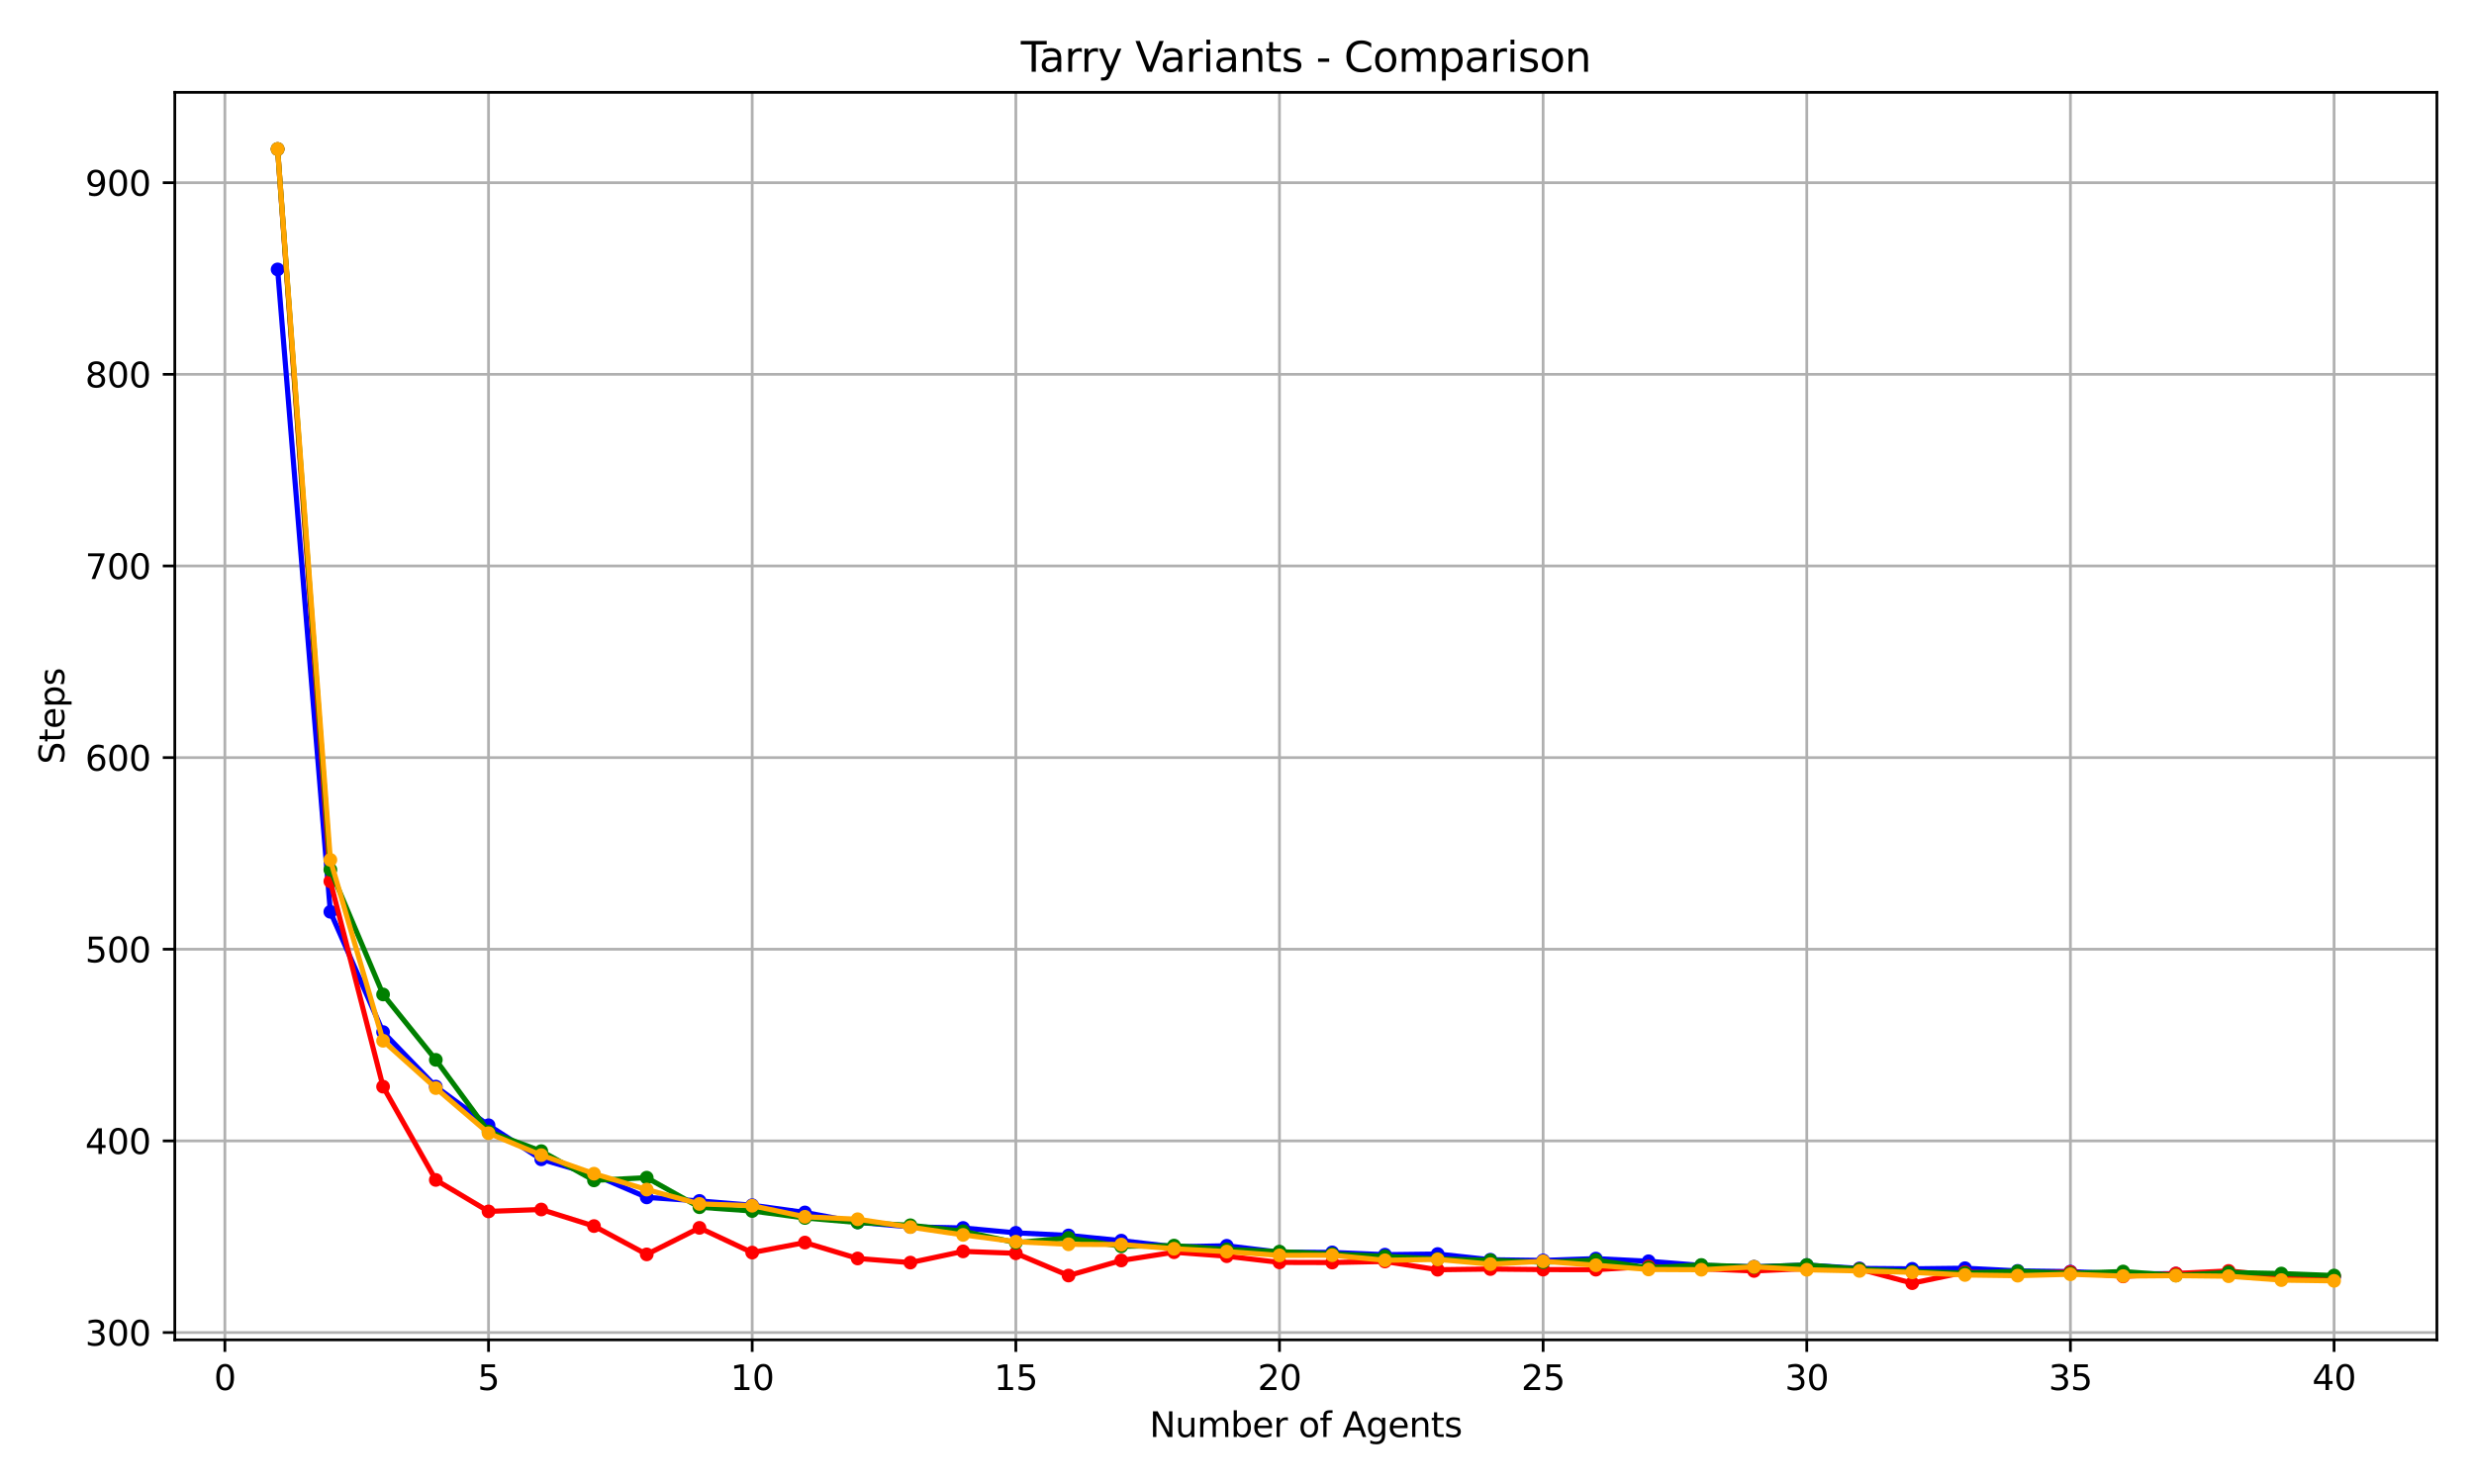 <?xml version="1.0" encoding="utf-8" standalone="no"?>
<!DOCTYPE svg PUBLIC "-//W3C//DTD SVG 1.1//EN"
  "http://www.w3.org/Graphics/SVG/1.1/DTD/svg11.dtd">
<svg xmlns:xlink="http://www.w3.org/1999/xlink" width="720pt" height="432pt" viewBox="0 0 720 432" xmlns="http://www.w3.org/2000/svg" version="1.1">
 <defs>
  <style type="text/css">*{stroke-linejoin: round; stroke-linecap: butt}</style>
 </defs>
 <g id="figure_1">
  <g id="patch_1">
   <path d="M 0 432 
L 720 432 
L 720 0 
L 0 0 
z
" style="fill: #ffffff"/>
  </g>
  <g id="axes_1">
   <g id="patch_2">
    <path d="M 50.87 390.04 
L 709.2 390.04 
L 709.2 26.88 
L 50.87 26.88 
z
" style="fill: #ffffff"/>
   </g>
   <g id="matplotlib.axis_1">
    <g id="xtick_1">
     <g id="line2d_1">
      <path d="M 65.448 390.04 
L 65.448 26.88 
" clip-path="url(#pc6f6f77778)" style="fill: none; stroke: #b0b0b0; stroke-width: 0.8; stroke-linecap: square"/>
     </g>
     <g id="line2d_2">
      <defs>
       <path id="m7c2a7a26b0" d="M 0 0 
L 0 3.5 
" style="stroke: #000000; stroke-width: 0.8"/>
      </defs>
      <g>
       <use xlink:href="#m7c2a7a26b0" x="65.448" y="390.04" style="stroke: #000000; stroke-width: 0.8"/>
      </g>
     </g>
     <g id="text_1">
      <!-- 0 -->
      <g transform="translate(62.267 404.638) scale(0.1 -0.1)">
       <defs>
        <path id="DejaVuSans-30" d="M 2034 4250 
Q 1547 4250 1301 3770 
Q 1056 3291 1056 2328 
Q 1056 1369 1301 889 
Q 1547 409 2034 409 
Q 2525 409 2770 889 
Q 3016 1369 3016 2328 
Q 3016 3291 2770 3770 
Q 2525 4250 2034 4250 
z
M 2034 4750 
Q 2819 4750 3233 4129 
Q 3647 3509 3647 2328 
Q 3647 1150 3233 529 
Q 2819 -91 2034 -91 
Q 1250 -91 836 529 
Q 422 1150 422 2328 
Q 422 3509 836 4129 
Q 1250 4750 2034 4750 
z
" transform="scale(0.016)"/>
       </defs>
       <use xlink:href="#DejaVuSans-30"/>
      </g>
     </g>
    </g>
    <g id="xtick_2">
     <g id="line2d_3">
      <path d="M 142.177 390.04 
L 142.177 26.88 
" clip-path="url(#pc6f6f77778)" style="fill: none; stroke: #b0b0b0; stroke-width: 0.8; stroke-linecap: square"/>
     </g>
     <g id="line2d_4">
      <g>
       <use xlink:href="#m7c2a7a26b0" x="142.177" y="390.04" style="stroke: #000000; stroke-width: 0.8"/>
      </g>
     </g>
     <g id="text_2">
      <!-- 5 -->
      <g transform="translate(138.996 404.638) scale(0.1 -0.1)">
       <defs>
        <path id="DejaVuSans-35" d="M 691 4666 
L 3169 4666 
L 3169 4134 
L 1269 4134 
L 1269 2991 
Q 1406 3038 1543 3061 
Q 1681 3084 1819 3084 
Q 2600 3084 3056 2656 
Q 3513 2228 3513 1497 
Q 3513 744 3044 326 
Q 2575 -91 1722 -91 
Q 1428 -91 1123 -41 
Q 819 9 494 109 
L 494 744 
Q 775 591 1075 516 
Q 1375 441 1709 441 
Q 2250 441 2565 725 
Q 2881 1009 2881 1497 
Q 2881 1984 2565 2268 
Q 2250 2553 1709 2553 
Q 1456 2553 1204 2497 
Q 953 2441 691 2322 
L 691 4666 
z
" transform="scale(0.016)"/>
       </defs>
       <use xlink:href="#DejaVuSans-35"/>
      </g>
     </g>
    </g>
    <g id="xtick_3">
     <g id="line2d_5">
      <path d="M 218.905 390.04 
L 218.905 26.88 
" clip-path="url(#pc6f6f77778)" style="fill: none; stroke: #b0b0b0; stroke-width: 0.8; stroke-linecap: square"/>
     </g>
     <g id="line2d_6">
      <g>
       <use xlink:href="#m7c2a7a26b0" x="218.905" y="390.04" style="stroke: #000000; stroke-width: 0.8"/>
      </g>
     </g>
     <g id="text_3">
      <!-- 10 -->
      <g transform="translate(212.543 404.638) scale(0.1 -0.1)">
       <defs>
        <path id="DejaVuSans-31" d="M 794 531 
L 1825 531 
L 1825 4091 
L 703 3866 
L 703 4441 
L 1819 4666 
L 2450 4666 
L 2450 531 
L 3481 531 
L 3481 0 
L 794 0 
L 794 531 
z
" transform="scale(0.016)"/>
       </defs>
       <use xlink:href="#DejaVuSans-31"/>
       <use xlink:href="#DejaVuSans-30" x="63.623"/>
      </g>
     </g>
    </g>
    <g id="xtick_4">
     <g id="line2d_7">
      <path d="M 295.634 390.04 
L 295.634 26.88 
" clip-path="url(#pc6f6f77778)" style="fill: none; stroke: #b0b0b0; stroke-width: 0.8; stroke-linecap: square"/>
     </g>
     <g id="line2d_8">
      <g>
       <use xlink:href="#m7c2a7a26b0" x="295.634" y="390.04" style="stroke: #000000; stroke-width: 0.8"/>
      </g>
     </g>
     <g id="text_4">
      <!-- 15 -->
      <g transform="translate(289.271 404.638) scale(0.1 -0.1)">
       <use xlink:href="#DejaVuSans-31"/>
       <use xlink:href="#DejaVuSans-35" x="63.623"/>
      </g>
     </g>
    </g>
    <g id="xtick_5">
     <g id="line2d_9">
      <path d="M 372.362 390.04 
L 372.362 26.88 
" clip-path="url(#pc6f6f77778)" style="fill: none; stroke: #b0b0b0; stroke-width: 0.8; stroke-linecap: square"/>
     </g>
     <g id="line2d_10">
      <g>
       <use xlink:href="#m7c2a7a26b0" x="372.362" y="390.04" style="stroke: #000000; stroke-width: 0.8"/>
      </g>
     </g>
     <g id="text_5">
      <!-- 20 -->
      <g transform="translate(366 404.638) scale(0.1 -0.1)">
       <defs>
        <path id="DejaVuSans-32" d="M 1228 531 
L 3431 531 
L 3431 0 
L 469 0 
L 469 531 
Q 828 903 1448 1529 
Q 2069 2156 2228 2338 
Q 2531 2678 2651 2914 
Q 2772 3150 2772 3378 
Q 2772 3750 2511 3984 
Q 2250 4219 1831 4219 
Q 1534 4219 1204 4116 
Q 875 4013 500 3803 
L 500 4441 
Q 881 4594 1212 4672 
Q 1544 4750 1819 4750 
Q 2544 4750 2975 4387 
Q 3406 4025 3406 3419 
Q 3406 3131 3298 2873 
Q 3191 2616 2906 2266 
Q 2828 2175 2409 1742 
Q 1991 1309 1228 531 
z
" transform="scale(0.016)"/>
       </defs>
       <use xlink:href="#DejaVuSans-32"/>
       <use xlink:href="#DejaVuSans-30" x="63.623"/>
      </g>
     </g>
    </g>
    <g id="xtick_6">
     <g id="line2d_11">
      <path d="M 449.091 390.04 
L 449.091 26.88 
" clip-path="url(#pc6f6f77778)" style="fill: none; stroke: #b0b0b0; stroke-width: 0.8; stroke-linecap: square"/>
     </g>
     <g id="line2d_12">
      <g>
       <use xlink:href="#m7c2a7a26b0" x="449.091" y="390.04" style="stroke: #000000; stroke-width: 0.8"/>
      </g>
     </g>
     <g id="text_6">
      <!-- 25 -->
      <g transform="translate(442.728 404.638) scale(0.1 -0.1)">
       <use xlink:href="#DejaVuSans-32"/>
       <use xlink:href="#DejaVuSans-35" x="63.623"/>
      </g>
     </g>
    </g>
    <g id="xtick_7">
     <g id="line2d_13">
      <path d="M 525.819 390.04 
L 525.819 26.88 
" clip-path="url(#pc6f6f77778)" style="fill: none; stroke: #b0b0b0; stroke-width: 0.8; stroke-linecap: square"/>
     </g>
     <g id="line2d_14">
      <g>
       <use xlink:href="#m7c2a7a26b0" x="525.819" y="390.04" style="stroke: #000000; stroke-width: 0.8"/>
      </g>
     </g>
     <g id="text_7">
      <!-- 30 -->
      <g transform="translate(519.457 404.638) scale(0.1 -0.1)">
       <defs>
        <path id="DejaVuSans-33" d="M 2597 2516 
Q 3050 2419 3304 2112 
Q 3559 1806 3559 1356 
Q 3559 666 3084 287 
Q 2609 -91 1734 -91 
Q 1441 -91 1130 -33 
Q 819 25 488 141 
L 488 750 
Q 750 597 1062 519 
Q 1375 441 1716 441 
Q 2309 441 2620 675 
Q 2931 909 2931 1356 
Q 2931 1769 2642 2001 
Q 2353 2234 1838 2234 
L 1294 2234 
L 1294 2753 
L 1863 2753 
Q 2328 2753 2575 2939 
Q 2822 3125 2822 3475 
Q 2822 3834 2567 4026 
Q 2313 4219 1838 4219 
Q 1578 4219 1281 4162 
Q 984 4106 628 3988 
L 628 4550 
Q 988 4650 1302 4700 
Q 1616 4750 1894 4750 
Q 2613 4750 3031 4423 
Q 3450 4097 3450 3541 
Q 3450 3153 3228 2886 
Q 3006 2619 2597 2516 
z
" transform="scale(0.016)"/>
       </defs>
       <use xlink:href="#DejaVuSans-33"/>
       <use xlink:href="#DejaVuSans-30" x="63.623"/>
      </g>
     </g>
    </g>
    <g id="xtick_8">
     <g id="line2d_15">
      <path d="M 602.547 390.04 
L 602.547 26.88 
" clip-path="url(#pc6f6f77778)" style="fill: none; stroke: #b0b0b0; stroke-width: 0.8; stroke-linecap: square"/>
     </g>
     <g id="line2d_16">
      <g>
       <use xlink:href="#m7c2a7a26b0" x="602.547" y="390.04" style="stroke: #000000; stroke-width: 0.8"/>
      </g>
     </g>
     <g id="text_8">
      <!-- 35 -->
      <g transform="translate(596.185 404.638) scale(0.1 -0.1)">
       <use xlink:href="#DejaVuSans-33"/>
       <use xlink:href="#DejaVuSans-35" x="63.623"/>
      </g>
     </g>
    </g>
    <g id="xtick_9">
     <g id="line2d_17">
      <path d="M 679.276 390.04 
L 679.276 26.88 
" clip-path="url(#pc6f6f77778)" style="fill: none; stroke: #b0b0b0; stroke-width: 0.8; stroke-linecap: square"/>
     </g>
     <g id="line2d_18">
      <g>
       <use xlink:href="#m7c2a7a26b0" x="679.276" y="390.04" style="stroke: #000000; stroke-width: 0.8"/>
      </g>
     </g>
     <g id="text_9">
      <!-- 40 -->
      <g transform="translate(672.913 404.638) scale(0.1 -0.1)">
       <defs>
        <path id="DejaVuSans-34" d="M 2419 4116 
L 825 1625 
L 2419 1625 
L 2419 4116 
z
M 2253 4666 
L 3047 4666 
L 3047 1625 
L 3713 1625 
L 3713 1100 
L 3047 1100 
L 3047 0 
L 2419 0 
L 2419 1100 
L 313 1100 
L 313 1709 
L 2253 4666 
z
" transform="scale(0.016)"/>
       </defs>
       <use xlink:href="#DejaVuSans-34"/>
       <use xlink:href="#DejaVuSans-30" x="63.623"/>
      </g>
     </g>
    </g>
    <g id="text_10">
     <!-- Number of Agents -->
     <g transform="translate(334.547 418.317) scale(0.1 -0.1)">
      <defs>
       <path id="DejaVuSans-4e" d="M 628 4666 
L 1478 4666 
L 3547 763 
L 3547 4666 
L 4159 4666 
L 4159 0 
L 3309 0 
L 1241 3903 
L 1241 0 
L 628 0 
L 628 4666 
z
" transform="scale(0.016)"/>
       <path id="DejaVuSans-75" d="M 544 1381 
L 544 3500 
L 1119 3500 
L 1119 1403 
Q 1119 906 1312 657 
Q 1506 409 1894 409 
Q 2359 409 2629 706 
Q 2900 1003 2900 1516 
L 2900 3500 
L 3475 3500 
L 3475 0 
L 2900 0 
L 2900 538 
Q 2691 219 2414 64 
Q 2138 -91 1772 -91 
Q 1169 -91 856 284 
Q 544 659 544 1381 
z
M 1991 3584 
L 1991 3584 
z
" transform="scale(0.016)"/>
       <path id="DejaVuSans-6d" d="M 3328 2828 
Q 3544 3216 3844 3400 
Q 4144 3584 4550 3584 
Q 5097 3584 5394 3201 
Q 5691 2819 5691 2113 
L 5691 0 
L 5113 0 
L 5113 2094 
Q 5113 2597 4934 2840 
Q 4756 3084 4391 3084 
Q 3944 3084 3684 2787 
Q 3425 2491 3425 1978 
L 3425 0 
L 2847 0 
L 2847 2094 
Q 2847 2600 2669 2842 
Q 2491 3084 2119 3084 
Q 1678 3084 1418 2786 
Q 1159 2488 1159 1978 
L 1159 0 
L 581 0 
L 581 3500 
L 1159 3500 
L 1159 2956 
Q 1356 3278 1631 3431 
Q 1906 3584 2284 3584 
Q 2666 3584 2933 3390 
Q 3200 3197 3328 2828 
z
" transform="scale(0.016)"/>
       <path id="DejaVuSans-62" d="M 3116 1747 
Q 3116 2381 2855 2742 
Q 2594 3103 2138 3103 
Q 1681 3103 1420 2742 
Q 1159 2381 1159 1747 
Q 1159 1113 1420 752 
Q 1681 391 2138 391 
Q 2594 391 2855 752 
Q 3116 1113 3116 1747 
z
M 1159 2969 
Q 1341 3281 1617 3432 
Q 1894 3584 2278 3584 
Q 2916 3584 3314 3078 
Q 3713 2572 3713 1747 
Q 3713 922 3314 415 
Q 2916 -91 2278 -91 
Q 1894 -91 1617 61 
Q 1341 213 1159 525 
L 1159 0 
L 581 0 
L 581 4863 
L 1159 4863 
L 1159 2969 
z
" transform="scale(0.016)"/>
       <path id="DejaVuSans-65" d="M 3597 1894 
L 3597 1613 
L 953 1613 
Q 991 1019 1311 708 
Q 1631 397 2203 397 
Q 2534 397 2845 478 
Q 3156 559 3463 722 
L 3463 178 
Q 3153 47 2828 -22 
Q 2503 -91 2169 -91 
Q 1331 -91 842 396 
Q 353 884 353 1716 
Q 353 2575 817 3079 
Q 1281 3584 2069 3584 
Q 2775 3584 3186 3129 
Q 3597 2675 3597 1894 
z
M 3022 2063 
Q 3016 2534 2758 2815 
Q 2500 3097 2075 3097 
Q 1594 3097 1305 2825 
Q 1016 2553 972 2059 
L 3022 2063 
z
" transform="scale(0.016)"/>
       <path id="DejaVuSans-72" d="M 2631 2963 
Q 2534 3019 2420 3045 
Q 2306 3072 2169 3072 
Q 1681 3072 1420 2755 
Q 1159 2438 1159 1844 
L 1159 0 
L 581 0 
L 581 3500 
L 1159 3500 
L 1159 2956 
Q 1341 3275 1631 3429 
Q 1922 3584 2338 3584 
Q 2397 3584 2469 3576 
Q 2541 3569 2628 3553 
L 2631 2963 
z
" transform="scale(0.016)"/>
       <path id="DejaVuSans-20" transform="scale(0.016)"/>
       <path id="DejaVuSans-6f" d="M 1959 3097 
Q 1497 3097 1228 2736 
Q 959 2375 959 1747 
Q 959 1119 1226 758 
Q 1494 397 1959 397 
Q 2419 397 2687 759 
Q 2956 1122 2956 1747 
Q 2956 2369 2687 2733 
Q 2419 3097 1959 3097 
z
M 1959 3584 
Q 2709 3584 3137 3096 
Q 3566 2609 3566 1747 
Q 3566 888 3137 398 
Q 2709 -91 1959 -91 
Q 1206 -91 779 398 
Q 353 888 353 1747 
Q 353 2609 779 3096 
Q 1206 3584 1959 3584 
z
" transform="scale(0.016)"/>
       <path id="DejaVuSans-66" d="M 2375 4863 
L 2375 4384 
L 1825 4384 
Q 1516 4384 1395 4259 
Q 1275 4134 1275 3809 
L 1275 3500 
L 2222 3500 
L 2222 3053 
L 1275 3053 
L 1275 0 
L 697 0 
L 697 3053 
L 147 3053 
L 147 3500 
L 697 3500 
L 697 3744 
Q 697 4328 969 4595 
Q 1241 4863 1831 4863 
L 2375 4863 
z
" transform="scale(0.016)"/>
       <path id="DejaVuSans-41" d="M 2188 4044 
L 1331 1722 
L 3047 1722 
L 2188 4044 
z
M 1831 4666 
L 2547 4666 
L 4325 0 
L 3669 0 
L 3244 1197 
L 1141 1197 
L 716 0 
L 50 0 
L 1831 4666 
z
" transform="scale(0.016)"/>
       <path id="DejaVuSans-67" d="M 2906 1791 
Q 2906 2416 2648 2759 
Q 2391 3103 1925 3103 
Q 1463 3103 1205 2759 
Q 947 2416 947 1791 
Q 947 1169 1205 825 
Q 1463 481 1925 481 
Q 2391 481 2648 825 
Q 2906 1169 2906 1791 
z
M 3481 434 
Q 3481 -459 3084 -895 
Q 2688 -1331 1869 -1331 
Q 1566 -1331 1297 -1286 
Q 1028 -1241 775 -1147 
L 775 -588 
Q 1028 -725 1275 -790 
Q 1522 -856 1778 -856 
Q 2344 -856 2625 -561 
Q 2906 -266 2906 331 
L 2906 616 
Q 2728 306 2450 153 
Q 2172 0 1784 0 
Q 1141 0 747 490 
Q 353 981 353 1791 
Q 353 2603 747 3093 
Q 1141 3584 1784 3584 
Q 2172 3584 2450 3431 
Q 2728 3278 2906 2969 
L 2906 3500 
L 3481 3500 
L 3481 434 
z
" transform="scale(0.016)"/>
       <path id="DejaVuSans-6e" d="M 3513 2113 
L 3513 0 
L 2938 0 
L 2938 2094 
Q 2938 2591 2744 2837 
Q 2550 3084 2163 3084 
Q 1697 3084 1428 2787 
Q 1159 2491 1159 1978 
L 1159 0 
L 581 0 
L 581 3500 
L 1159 3500 
L 1159 2956 
Q 1366 3272 1645 3428 
Q 1925 3584 2291 3584 
Q 2894 3584 3203 3211 
Q 3513 2838 3513 2113 
z
" transform="scale(0.016)"/>
       <path id="DejaVuSans-74" d="M 1172 4494 
L 1172 3500 
L 2356 3500 
L 2356 3053 
L 1172 3053 
L 1172 1153 
Q 1172 725 1289 603 
Q 1406 481 1766 481 
L 2356 481 
L 2356 0 
L 1766 0 
Q 1100 0 847 248 
Q 594 497 594 1153 
L 594 3053 
L 172 3053 
L 172 3500 
L 594 3500 
L 594 4494 
L 1172 4494 
z
" transform="scale(0.016)"/>
       <path id="DejaVuSans-73" d="M 2834 3397 
L 2834 2853 
Q 2591 2978 2328 3040 
Q 2066 3103 1784 3103 
Q 1356 3103 1142 2972 
Q 928 2841 928 2578 
Q 928 2378 1081 2264 
Q 1234 2150 1697 2047 
L 1894 2003 
Q 2506 1872 2764 1633 
Q 3022 1394 3022 966 
Q 3022 478 2636 193 
Q 2250 -91 1575 -91 
Q 1294 -91 989 -36 
Q 684 19 347 128 
L 347 722 
Q 666 556 975 473 
Q 1284 391 1588 391 
Q 1994 391 2212 530 
Q 2431 669 2431 922 
Q 2431 1156 2273 1281 
Q 2116 1406 1581 1522 
L 1381 1569 
Q 847 1681 609 1914 
Q 372 2147 372 2553 
Q 372 3047 722 3315 
Q 1072 3584 1716 3584 
Q 2034 3584 2315 3537 
Q 2597 3491 2834 3397 
z
" transform="scale(0.016)"/>
      </defs>
      <use xlink:href="#DejaVuSans-4e"/>
      <use xlink:href="#DejaVuSans-75" x="74.805"/>
      <use xlink:href="#DejaVuSans-6d" x="138.184"/>
      <use xlink:href="#DejaVuSans-62" x="235.596"/>
      <use xlink:href="#DejaVuSans-65" x="299.072"/>
      <use xlink:href="#DejaVuSans-72" x="360.596"/>
      <use xlink:href="#DejaVuSans-20" x="401.709"/>
      <use xlink:href="#DejaVuSans-6f" x="433.496"/>
      <use xlink:href="#DejaVuSans-66" x="494.678"/>
      <use xlink:href="#DejaVuSans-20" x="529.883"/>
      <use xlink:href="#DejaVuSans-41" x="561.67"/>
      <use xlink:href="#DejaVuSans-67" x="630.078"/>
      <use xlink:href="#DejaVuSans-65" x="693.555"/>
      <use xlink:href="#DejaVuSans-6e" x="755.078"/>
      <use xlink:href="#DejaVuSans-74" x="818.457"/>
      <use xlink:href="#DejaVuSans-73" x="857.666"/>
     </g>
    </g>
   </g>
   <g id="matplotlib.axis_2">
    <g id="ytick_1">
     <g id="line2d_19">
      <path d="M 50.87 387.906 
L 709.2 387.906 
" clip-path="url(#pc6f6f77778)" style="fill: none; stroke: #b0b0b0; stroke-width: 0.8; stroke-linecap: square"/>
     </g>
     <g id="line2d_20">
      <defs>
       <path id="m16dd1e11a8" d="M 0 0 
L -3.5 0 
" style="stroke: #000000; stroke-width: 0.8"/>
      </defs>
      <g>
       <use xlink:href="#m16dd1e11a8" x="50.87" y="387.906" style="stroke: #000000; stroke-width: 0.8"/>
      </g>
     </g>
     <g id="text_11">
      <!-- 300 -->
      <g transform="translate(24.782 391.705) scale(0.1 -0.1)">
       <use xlink:href="#DejaVuSans-33"/>
       <use xlink:href="#DejaVuSans-30" x="63.623"/>
       <use xlink:href="#DejaVuSans-30" x="127.246"/>
      </g>
     </g>
    </g>
    <g id="ytick_2">
     <g id="line2d_21">
      <path d="M 50.87 332.118 
L 709.2 332.118 
" clip-path="url(#pc6f6f77778)" style="fill: none; stroke: #b0b0b0; stroke-width: 0.8; stroke-linecap: square"/>
     </g>
     <g id="line2d_22">
      <g>
       <use xlink:href="#m16dd1e11a8" x="50.87" y="332.118" style="stroke: #000000; stroke-width: 0.8"/>
      </g>
     </g>
     <g id="text_12">
      <!-- 400 -->
      <g transform="translate(24.782 335.917) scale(0.1 -0.1)">
       <use xlink:href="#DejaVuSans-34"/>
       <use xlink:href="#DejaVuSans-30" x="63.623"/>
       <use xlink:href="#DejaVuSans-30" x="127.246"/>
      </g>
     </g>
    </g>
    <g id="ytick_3">
     <g id="line2d_23">
      <path d="M 50.87 276.33 
L 709.2 276.33 
" clip-path="url(#pc6f6f77778)" style="fill: none; stroke: #b0b0b0; stroke-width: 0.8; stroke-linecap: square"/>
     </g>
     <g id="line2d_24">
      <g>
       <use xlink:href="#m16dd1e11a8" x="50.87" y="276.33" style="stroke: #000000; stroke-width: 0.8"/>
      </g>
     </g>
     <g id="text_13">
      <!-- 500 -->
      <g transform="translate(24.782 280.13) scale(0.1 -0.1)">
       <use xlink:href="#DejaVuSans-35"/>
       <use xlink:href="#DejaVuSans-30" x="63.623"/>
       <use xlink:href="#DejaVuSans-30" x="127.246"/>
      </g>
     </g>
    </g>
    <g id="ytick_4">
     <g id="line2d_25">
      <path d="M 50.87 220.543 
L 709.2 220.543 
" clip-path="url(#pc6f6f77778)" style="fill: none; stroke: #b0b0b0; stroke-width: 0.8; stroke-linecap: square"/>
     </g>
     <g id="line2d_26">
      <g>
       <use xlink:href="#m16dd1e11a8" x="50.87" y="220.543" style="stroke: #000000; stroke-width: 0.8"/>
      </g>
     </g>
     <g id="text_14">
      <!-- 600 -->
      <g transform="translate(24.782 224.342) scale(0.1 -0.1)">
       <defs>
        <path id="DejaVuSans-36" d="M 2113 2584 
Q 1688 2584 1439 2293 
Q 1191 2003 1191 1497 
Q 1191 994 1439 701 
Q 1688 409 2113 409 
Q 2538 409 2786 701 
Q 3034 994 3034 1497 
Q 3034 2003 2786 2293 
Q 2538 2584 2113 2584 
z
M 3366 4563 
L 3366 3988 
Q 3128 4100 2886 4159 
Q 2644 4219 2406 4219 
Q 1781 4219 1451 3797 
Q 1122 3375 1075 2522 
Q 1259 2794 1537 2939 
Q 1816 3084 2150 3084 
Q 2853 3084 3261 2657 
Q 3669 2231 3669 1497 
Q 3669 778 3244 343 
Q 2819 -91 2113 -91 
Q 1303 -91 875 529 
Q 447 1150 447 2328 
Q 447 3434 972 4092 
Q 1497 4750 2381 4750 
Q 2619 4750 2861 4703 
Q 3103 4656 3366 4563 
z
" transform="scale(0.016)"/>
       </defs>
       <use xlink:href="#DejaVuSans-36"/>
       <use xlink:href="#DejaVuSans-30" x="63.623"/>
       <use xlink:href="#DejaVuSans-30" x="127.246"/>
      </g>
     </g>
    </g>
    <g id="ytick_5">
     <g id="line2d_27">
      <path d="M 50.87 164.755 
L 709.2 164.755 
" clip-path="url(#pc6f6f77778)" style="fill: none; stroke: #b0b0b0; stroke-width: 0.8; stroke-linecap: square"/>
     </g>
     <g id="line2d_28">
      <g>
       <use xlink:href="#m16dd1e11a8" x="50.87" y="164.755" style="stroke: #000000; stroke-width: 0.8"/>
      </g>
     </g>
     <g id="text_15">
      <!-- 700 -->
      <g transform="translate(24.782 168.554) scale(0.1 -0.1)">
       <defs>
        <path id="DejaVuSans-37" d="M 525 4666 
L 3525 4666 
L 3525 4397 
L 1831 0 
L 1172 0 
L 2766 4134 
L 525 4134 
L 525 4666 
z
" transform="scale(0.016)"/>
       </defs>
       <use xlink:href="#DejaVuSans-37"/>
       <use xlink:href="#DejaVuSans-30" x="63.623"/>
       <use xlink:href="#DejaVuSans-30" x="127.246"/>
      </g>
     </g>
    </g>
    <g id="ytick_6">
     <g id="line2d_29">
      <path d="M 50.87 108.967 
L 709.2 108.967 
" clip-path="url(#pc6f6f77778)" style="fill: none; stroke: #b0b0b0; stroke-width: 0.8; stroke-linecap: square"/>
     </g>
     <g id="line2d_30">
      <g>
       <use xlink:href="#m16dd1e11a8" x="50.87" y="108.967" style="stroke: #000000; stroke-width: 0.8"/>
      </g>
     </g>
     <g id="text_16">
      <!-- 800 -->
      <g transform="translate(24.782 112.766) scale(0.1 -0.1)">
       <defs>
        <path id="DejaVuSans-38" d="M 2034 2216 
Q 1584 2216 1326 1975 
Q 1069 1734 1069 1313 
Q 1069 891 1326 650 
Q 1584 409 2034 409 
Q 2484 409 2743 651 
Q 3003 894 3003 1313 
Q 3003 1734 2745 1975 
Q 2488 2216 2034 2216 
z
M 1403 2484 
Q 997 2584 770 2862 
Q 544 3141 544 3541 
Q 544 4100 942 4425 
Q 1341 4750 2034 4750 
Q 2731 4750 3128 4425 
Q 3525 4100 3525 3541 
Q 3525 3141 3298 2862 
Q 3072 2584 2669 2484 
Q 3125 2378 3379 2068 
Q 3634 1759 3634 1313 
Q 3634 634 3220 271 
Q 2806 -91 2034 -91 
Q 1263 -91 848 271 
Q 434 634 434 1313 
Q 434 1759 690 2068 
Q 947 2378 1403 2484 
z
M 1172 3481 
Q 1172 3119 1398 2916 
Q 1625 2713 2034 2713 
Q 2441 2713 2670 2916 
Q 2900 3119 2900 3481 
Q 2900 3844 2670 4047 
Q 2441 4250 2034 4250 
Q 1625 4250 1398 4047 
Q 1172 3844 1172 3481 
z
" transform="scale(0.016)"/>
       </defs>
       <use xlink:href="#DejaVuSans-38"/>
       <use xlink:href="#DejaVuSans-30" x="63.623"/>
       <use xlink:href="#DejaVuSans-30" x="127.246"/>
      </g>
     </g>
    </g>
    <g id="ytick_7">
     <g id="line2d_31">
      <path d="M 50.87 53.179 
L 709.2 53.179 
" clip-path="url(#pc6f6f77778)" style="fill: none; stroke: #b0b0b0; stroke-width: 0.8; stroke-linecap: square"/>
     </g>
     <g id="line2d_32">
      <g>
       <use xlink:href="#m16dd1e11a8" x="50.87" y="53.179" style="stroke: #000000; stroke-width: 0.8"/>
      </g>
     </g>
     <g id="text_17">
      <!-- 900 -->
      <g transform="translate(24.782 56.978) scale(0.1 -0.1)">
       <defs>
        <path id="DejaVuSans-39" d="M 703 97 
L 703 672 
Q 941 559 1184 500 
Q 1428 441 1663 441 
Q 2288 441 2617 861 
Q 2947 1281 2994 2138 
Q 2813 1869 2534 1725 
Q 2256 1581 1919 1581 
Q 1219 1581 811 2004 
Q 403 2428 403 3163 
Q 403 3881 828 4315 
Q 1253 4750 1959 4750 
Q 2769 4750 3195 4129 
Q 3622 3509 3622 2328 
Q 3622 1225 3098 567 
Q 2575 -91 1691 -91 
Q 1453 -91 1209 -44 
Q 966 3 703 97 
z
M 1959 2075 
Q 2384 2075 2632 2365 
Q 2881 2656 2881 3163 
Q 2881 3666 2632 3958 
Q 2384 4250 1959 4250 
Q 1534 4250 1286 3958 
Q 1038 3666 1038 3163 
Q 1038 2656 1286 2365 
Q 1534 2075 1959 2075 
z
" transform="scale(0.016)"/>
       </defs>
       <use xlink:href="#DejaVuSans-39"/>
       <use xlink:href="#DejaVuSans-30" x="63.623"/>
       <use xlink:href="#DejaVuSans-30" x="127.246"/>
      </g>
     </g>
    </g>
    <g id="text_18">
     <!-- Steps -->
     <g transform="translate(18.703 222.45) rotate(-90) scale(0.1 -0.1)">
      <defs>
       <path id="DejaVuSans-53" d="M 3425 4513 
L 3425 3897 
Q 3066 4069 2747 4153 
Q 2428 4238 2131 4238 
Q 1616 4238 1336 4038 
Q 1056 3838 1056 3469 
Q 1056 3159 1242 3001 
Q 1428 2844 1947 2747 
L 2328 2669 
Q 3034 2534 3370 2195 
Q 3706 1856 3706 1288 
Q 3706 609 3251 259 
Q 2797 -91 1919 -91 
Q 1588 -91 1214 -16 
Q 841 59 441 206 
L 441 856 
Q 825 641 1194 531 
Q 1563 422 1919 422 
Q 2459 422 2753 634 
Q 3047 847 3047 1241 
Q 3047 1584 2836 1778 
Q 2625 1972 2144 2069 
L 1759 2144 
Q 1053 2284 737 2584 
Q 422 2884 422 3419 
Q 422 4038 858 4394 
Q 1294 4750 2059 4750 
Q 2388 4750 2728 4690 
Q 3069 4631 3425 4513 
z
" transform="scale(0.016)"/>
       <path id="DejaVuSans-70" d="M 1159 525 
L 1159 -1331 
L 581 -1331 
L 581 3500 
L 1159 3500 
L 1159 2969 
Q 1341 3281 1617 3432 
Q 1894 3584 2278 3584 
Q 2916 3584 3314 3078 
Q 3713 2572 3713 1747 
Q 3713 922 3314 415 
Q 2916 -91 2278 -91 
Q 1894 -91 1617 61 
Q 1341 213 1159 525 
z
M 3116 1747 
Q 3116 2381 2855 2742 
Q 2594 3103 2138 3103 
Q 1681 3103 1420 2742 
Q 1159 2381 1159 1747 
Q 1159 1113 1420 752 
Q 1681 391 2138 391 
Q 2594 391 2855 752 
Q 3116 1113 3116 1747 
z
" transform="scale(0.016)"/>
      </defs>
      <use xlink:href="#DejaVuSans-53"/>
      <use xlink:href="#DejaVuSans-74" x="63.477"/>
      <use xlink:href="#DejaVuSans-65" x="102.686"/>
      <use xlink:href="#DejaVuSans-70" x="164.209"/>
      <use xlink:href="#DejaVuSans-73" x="227.686"/>
     </g>
    </g>
   </g>
   <g id="line2d_33">
    <path d="M 80.794 78.431 
L 96.14 265.432 
L 111.485 300.444 
L 126.831 316.315 
L 142.177 327.57 
L 157.523 337.478 
L 172.868 341.955 
L 188.214 348.564 
L 203.56 349.595 
L 218.905 350.849 
L 234.251 352.951 
L 249.597 355.817 
L 264.942 357.142 
L 280.288 357.468 
L 295.634 358.887 
L 310.979 359.646 
L 326.325 361.159 
L 341.671 362.944 
L 357.016 362.654 
L 372.362 364.506 
L 387.708 364.587 
L 403.054 365.243 
L 418.399 365.055 
L 433.745 366.711 
L 449.091 366.921 
L 464.436 366.385 
L 479.782 367.157 
L 495.128 368.376 
L 510.473 368.768 
L 525.819 368.278 
L 541.165 369.242 
L 556.51 369.366 
L 571.856 369.184 
L 587.202 369.965 
L 602.547 370.17 
L 617.893 370.826 
L 633.239 370.768 
L 648.585 370.835 
L 663.93 371.12 
L 679.276 371.678 
" clip-path="url(#pc6f6f77778)" style="fill: none; stroke: #0000ff; stroke-width: 1.5; stroke-linecap: square"/>
    <defs>
     <path id="m82e5ec4516" d="M 0 1.5 
C 0.398 1.5 0.779 1.342 1.061 1.061 
C 1.342 0.779 1.5 0.398 1.5 0 
C 1.5 -0.398 1.342 -0.779 1.061 -1.061 
C 0.779 -1.342 0.398 -1.5 0 -1.5 
C -0.398 -1.5 -0.779 -1.342 -1.061 -1.061 
C -1.342 -0.779 -1.5 -0.398 -1.5 0 
C -1.5 0.398 -1.342 0.779 -1.061 1.061 
C -0.779 1.342 -0.398 1.5 0 1.5 
z
" style="stroke: #0000ff"/>
    </defs>
    <g clip-path="url(#pc6f6f77778)">
     <use xlink:href="#m82e5ec4516" x="80.794" y="78.431" style="fill: #0000ff; stroke: #0000ff"/>
     <use xlink:href="#m82e5ec4516" x="96.14" y="265.432" style="fill: #0000ff; stroke: #0000ff"/>
     <use xlink:href="#m82e5ec4516" x="111.485" y="300.444" style="fill: #0000ff; stroke: #0000ff"/>
     <use xlink:href="#m82e5ec4516" x="126.831" y="316.315" style="fill: #0000ff; stroke: #0000ff"/>
     <use xlink:href="#m82e5ec4516" x="142.177" y="327.57" style="fill: #0000ff; stroke: #0000ff"/>
     <use xlink:href="#m82e5ec4516" x="157.523" y="337.478" style="fill: #0000ff; stroke: #0000ff"/>
     <use xlink:href="#m82e5ec4516" x="172.868" y="341.955" style="fill: #0000ff; stroke: #0000ff"/>
     <use xlink:href="#m82e5ec4516" x="188.214" y="348.564" style="fill: #0000ff; stroke: #0000ff"/>
     <use xlink:href="#m82e5ec4516" x="203.56" y="349.595" style="fill: #0000ff; stroke: #0000ff"/>
     <use xlink:href="#m82e5ec4516" x="218.905" y="350.849" style="fill: #0000ff; stroke: #0000ff"/>
     <use xlink:href="#m82e5ec4516" x="234.251" y="352.951" style="fill: #0000ff; stroke: #0000ff"/>
     <use xlink:href="#m82e5ec4516" x="249.597" y="355.817" style="fill: #0000ff; stroke: #0000ff"/>
     <use xlink:href="#m82e5ec4516" x="264.942" y="357.142" style="fill: #0000ff; stroke: #0000ff"/>
     <use xlink:href="#m82e5ec4516" x="280.288" y="357.468" style="fill: #0000ff; stroke: #0000ff"/>
     <use xlink:href="#m82e5ec4516" x="295.634" y="358.887" style="fill: #0000ff; stroke: #0000ff"/>
     <use xlink:href="#m82e5ec4516" x="310.979" y="359.646" style="fill: #0000ff; stroke: #0000ff"/>
     <use xlink:href="#m82e5ec4516" x="326.325" y="361.159" style="fill: #0000ff; stroke: #0000ff"/>
     <use xlink:href="#m82e5ec4516" x="341.671" y="362.944" style="fill: #0000ff; stroke: #0000ff"/>
     <use xlink:href="#m82e5ec4516" x="357.016" y="362.654" style="fill: #0000ff; stroke: #0000ff"/>
     <use xlink:href="#m82e5ec4516" x="372.362" y="364.506" style="fill: #0000ff; stroke: #0000ff"/>
     <use xlink:href="#m82e5ec4516" x="387.708" y="364.587" style="fill: #0000ff; stroke: #0000ff"/>
     <use xlink:href="#m82e5ec4516" x="403.054" y="365.243" style="fill: #0000ff; stroke: #0000ff"/>
     <use xlink:href="#m82e5ec4516" x="418.399" y="365.055" style="fill: #0000ff; stroke: #0000ff"/>
     <use xlink:href="#m82e5ec4516" x="433.745" y="366.711" style="fill: #0000ff; stroke: #0000ff"/>
     <use xlink:href="#m82e5ec4516" x="449.091" y="366.921" style="fill: #0000ff; stroke: #0000ff"/>
     <use xlink:href="#m82e5ec4516" x="464.436" y="366.385" style="fill: #0000ff; stroke: #0000ff"/>
     <use xlink:href="#m82e5ec4516" x="479.782" y="367.157" style="fill: #0000ff; stroke: #0000ff"/>
     <use xlink:href="#m82e5ec4516" x="495.128" y="368.376" style="fill: #0000ff; stroke: #0000ff"/>
     <use xlink:href="#m82e5ec4516" x="510.473" y="368.768" style="fill: #0000ff; stroke: #0000ff"/>
     <use xlink:href="#m82e5ec4516" x="525.819" y="368.278" style="fill: #0000ff; stroke: #0000ff"/>
     <use xlink:href="#m82e5ec4516" x="541.165" y="369.242" style="fill: #0000ff; stroke: #0000ff"/>
     <use xlink:href="#m82e5ec4516" x="556.51" y="369.366" style="fill: #0000ff; stroke: #0000ff"/>
     <use xlink:href="#m82e5ec4516" x="571.856" y="369.184" style="fill: #0000ff; stroke: #0000ff"/>
     <use xlink:href="#m82e5ec4516" x="587.202" y="369.965" style="fill: #0000ff; stroke: #0000ff"/>
     <use xlink:href="#m82e5ec4516" x="602.547" y="370.17" style="fill: #0000ff; stroke: #0000ff"/>
     <use xlink:href="#m82e5ec4516" x="617.893" y="370.826" style="fill: #0000ff; stroke: #0000ff"/>
     <use xlink:href="#m82e5ec4516" x="633.239" y="370.768" style="fill: #0000ff; stroke: #0000ff"/>
     <use xlink:href="#m82e5ec4516" x="648.585" y="370.835" style="fill: #0000ff; stroke: #0000ff"/>
     <use xlink:href="#m82e5ec4516" x="663.93" y="371.12" style="fill: #0000ff; stroke: #0000ff"/>
     <use xlink:href="#m82e5ec4516" x="679.276" y="371.678" style="fill: #0000ff; stroke: #0000ff"/>
    </g>
   </g>
   <g id="line2d_34">
    <path d="M 80.794 43.387 
L 96.14 256.568 
L 111.485 316.332 
L 126.831 343.483 
L 142.177 352.646 
L 157.523 352.095 
L 172.868 356.917 
L 188.214 365.158 
L 203.56 357.441 
L 218.905 364.633 
L 234.251 361.717 
L 249.597 366.345 
L 264.942 367.546 
L 280.288 364.285 
L 295.634 364.843 
L 310.979 371.317 
L 326.325 366.934 
L 341.671 364.526 
L 357.016 365.687 
L 372.362 367.485 
L 387.708 367.528 
L 403.054 367.218 
L 418.399 369.623 
L 433.745 369.422 
L 449.091 369.583 
L 464.436 369.603 
L 479.782 368.695 
L 495.128 369.333 
L 510.473 369.98 
L 525.819 369.288 
L 541.165 369.429 
L 556.51 373.533 
L 571.856 370.342 
L 587.202 370.754 
L 602.547 370.277 
L 617.893 371.567 
L 633.239 370.728 
L 648.585 369.976 
L 663.93 371.542 
L 679.276 371.495 
" clip-path="url(#pc6f6f77778)" style="fill: none; stroke: #ff0000; stroke-width: 1.5; stroke-linecap: square"/>
    <defs>
     <path id="m090756a923" d="M 0 1.5 
C 0.398 1.5 0.779 1.342 1.061 1.061 
C 1.342 0.779 1.5 0.398 1.5 0 
C 1.5 -0.398 1.342 -0.779 1.061 -1.061 
C 0.779 -1.342 0.398 -1.5 0 -1.5 
C -0.398 -1.5 -0.779 -1.342 -1.061 -1.061 
C -1.342 -0.779 -1.5 -0.398 -1.5 0 
C -1.5 0.398 -1.342 0.779 -1.061 1.061 
C -0.779 1.342 -0.398 1.5 0 1.5 
z
" style="stroke: #ff0000"/>
    </defs>
    <g clip-path="url(#pc6f6f77778)">
     <use xlink:href="#m090756a923" x="80.794" y="43.387" style="fill: #ff0000; stroke: #ff0000"/>
     <use xlink:href="#m090756a923" x="96.14" y="256.568" style="fill: #ff0000; stroke: #ff0000"/>
     <use xlink:href="#m090756a923" x="111.485" y="316.332" style="fill: #ff0000; stroke: #ff0000"/>
     <use xlink:href="#m090756a923" x="126.831" y="343.483" style="fill: #ff0000; stroke: #ff0000"/>
     <use xlink:href="#m090756a923" x="142.177" y="352.646" style="fill: #ff0000; stroke: #ff0000"/>
     <use xlink:href="#m090756a923" x="157.523" y="352.095" style="fill: #ff0000; stroke: #ff0000"/>
     <use xlink:href="#m090756a923" x="172.868" y="356.917" style="fill: #ff0000; stroke: #ff0000"/>
     <use xlink:href="#m090756a923" x="188.214" y="365.158" style="fill: #ff0000; stroke: #ff0000"/>
     <use xlink:href="#m090756a923" x="203.56" y="357.441" style="fill: #ff0000; stroke: #ff0000"/>
     <use xlink:href="#m090756a923" x="218.905" y="364.633" style="fill: #ff0000; stroke: #ff0000"/>
     <use xlink:href="#m090756a923" x="234.251" y="361.717" style="fill: #ff0000; stroke: #ff0000"/>
     <use xlink:href="#m090756a923" x="249.597" y="366.345" style="fill: #ff0000; stroke: #ff0000"/>
     <use xlink:href="#m090756a923" x="264.942" y="367.546" style="fill: #ff0000; stroke: #ff0000"/>
     <use xlink:href="#m090756a923" x="280.288" y="364.285" style="fill: #ff0000; stroke: #ff0000"/>
     <use xlink:href="#m090756a923" x="295.634" y="364.843" style="fill: #ff0000; stroke: #ff0000"/>
     <use xlink:href="#m090756a923" x="310.979" y="371.317" style="fill: #ff0000; stroke: #ff0000"/>
     <use xlink:href="#m090756a923" x="326.325" y="366.934" style="fill: #ff0000; stroke: #ff0000"/>
     <use xlink:href="#m090756a923" x="341.671" y="364.526" style="fill: #ff0000; stroke: #ff0000"/>
     <use xlink:href="#m090756a923" x="357.016" y="365.687" style="fill: #ff0000; stroke: #ff0000"/>
     <use xlink:href="#m090756a923" x="372.362" y="367.485" style="fill: #ff0000; stroke: #ff0000"/>
     <use xlink:href="#m090756a923" x="387.708" y="367.528" style="fill: #ff0000; stroke: #ff0000"/>
     <use xlink:href="#m090756a923" x="403.054" y="367.218" style="fill: #ff0000; stroke: #ff0000"/>
     <use xlink:href="#m090756a923" x="418.399" y="369.623" style="fill: #ff0000; stroke: #ff0000"/>
     <use xlink:href="#m090756a923" x="433.745" y="369.422" style="fill: #ff0000; stroke: #ff0000"/>
     <use xlink:href="#m090756a923" x="449.091" y="369.583" style="fill: #ff0000; stroke: #ff0000"/>
     <use xlink:href="#m090756a923" x="464.436" y="369.603" style="fill: #ff0000; stroke: #ff0000"/>
     <use xlink:href="#m090756a923" x="479.782" y="368.695" style="fill: #ff0000; stroke: #ff0000"/>
     <use xlink:href="#m090756a923" x="495.128" y="369.333" style="fill: #ff0000; stroke: #ff0000"/>
     <use xlink:href="#m090756a923" x="510.473" y="369.98" style="fill: #ff0000; stroke: #ff0000"/>
     <use xlink:href="#m090756a923" x="525.819" y="369.288" style="fill: #ff0000; stroke: #ff0000"/>
     <use xlink:href="#m090756a923" x="541.165" y="369.429" style="fill: #ff0000; stroke: #ff0000"/>
     <use xlink:href="#m090756a923" x="556.51" y="373.533" style="fill: #ff0000; stroke: #ff0000"/>
     <use xlink:href="#m090756a923" x="571.856" y="370.342" style="fill: #ff0000; stroke: #ff0000"/>
     <use xlink:href="#m090756a923" x="587.202" y="370.754" style="fill: #ff0000; stroke: #ff0000"/>
     <use xlink:href="#m090756a923" x="602.547" y="370.277" style="fill: #ff0000; stroke: #ff0000"/>
     <use xlink:href="#m090756a923" x="617.893" y="371.567" style="fill: #ff0000; stroke: #ff0000"/>
     <use xlink:href="#m090756a923" x="633.239" y="370.728" style="fill: #ff0000; stroke: #ff0000"/>
     <use xlink:href="#m090756a923" x="648.585" y="369.976" style="fill: #ff0000; stroke: #ff0000"/>
     <use xlink:href="#m090756a923" x="663.93" y="371.542" style="fill: #ff0000; stroke: #ff0000"/>
     <use xlink:href="#m090756a923" x="679.276" y="371.495" style="fill: #ff0000; stroke: #ff0000"/>
    </g>
   </g>
   <g id="line2d_35">
    <path d="M 80.794 43.387 
L 96.14 253.181 
L 111.485 289.492 
L 126.831 308.527 
L 142.177 329.4 
L 157.523 335.104 
L 172.868 343.615 
L 188.214 342.825 
L 203.56 351.43 
L 218.905 352.528 
L 234.251 354.558 
L 249.597 355.879 
L 264.942 356.683 
L 280.288 358.432 
L 295.634 361.735 
L 310.979 360.365 
L 326.325 362.81 
L 341.671 362.601 
L 357.016 363.707 
L 372.362 364.359 
L 387.708 365.055 
L 403.054 365.72 
L 418.399 366.492 
L 433.745 366.872 
L 449.091 367.447 
L 464.436 366.836 
L 479.782 369.045 
L 495.128 368.246 
L 510.473 368.826 
L 525.819 368.237 
L 541.165 369.469 
L 556.51 370.121 
L 571.856 370.589 
L 587.202 370.063 
L 602.547 370.683 
L 617.893 370.143 
L 633.239 371.299 
L 648.585 370.415 
L 663.93 370.737 
L 679.276 371.317 
" clip-path="url(#pc6f6f77778)" style="fill: none; stroke: #008000; stroke-width: 1.5; stroke-linecap: square"/>
    <defs>
     <path id="md4e63c91b0" d="M 0 1.5 
C 0.398 1.5 0.779 1.342 1.061 1.061 
C 1.342 0.779 1.5 0.398 1.5 0 
C 1.5 -0.398 1.342 -0.779 1.061 -1.061 
C 0.779 -1.342 0.398 -1.5 0 -1.5 
C -0.398 -1.5 -0.779 -1.342 -1.061 -1.061 
C -1.342 -0.779 -1.5 -0.398 -1.5 0 
C -1.5 0.398 -1.342 0.779 -1.061 1.061 
C -0.779 1.342 -0.398 1.5 0 1.5 
z
" style="stroke: #008000"/>
    </defs>
    <g clip-path="url(#pc6f6f77778)">
     <use xlink:href="#md4e63c91b0" x="80.794" y="43.387" style="fill: #008000; stroke: #008000"/>
     <use xlink:href="#md4e63c91b0" x="96.14" y="253.181" style="fill: #008000; stroke: #008000"/>
     <use xlink:href="#md4e63c91b0" x="111.485" y="289.492" style="fill: #008000; stroke: #008000"/>
     <use xlink:href="#md4e63c91b0" x="126.831" y="308.527" style="fill: #008000; stroke: #008000"/>
     <use xlink:href="#md4e63c91b0" x="142.177" y="329.4" style="fill: #008000; stroke: #008000"/>
     <use xlink:href="#md4e63c91b0" x="157.523" y="335.104" style="fill: #008000; stroke: #008000"/>
     <use xlink:href="#md4e63c91b0" x="172.868" y="343.615" style="fill: #008000; stroke: #008000"/>
     <use xlink:href="#md4e63c91b0" x="188.214" y="342.825" style="fill: #008000; stroke: #008000"/>
     <use xlink:href="#md4e63c91b0" x="203.56" y="351.43" style="fill: #008000; stroke: #008000"/>
     <use xlink:href="#md4e63c91b0" x="218.905" y="352.528" style="fill: #008000; stroke: #008000"/>
     <use xlink:href="#md4e63c91b0" x="234.251" y="354.558" style="fill: #008000; stroke: #008000"/>
     <use xlink:href="#md4e63c91b0" x="249.597" y="355.879" style="fill: #008000; stroke: #008000"/>
     <use xlink:href="#md4e63c91b0" x="264.942" y="356.683" style="fill: #008000; stroke: #008000"/>
     <use xlink:href="#md4e63c91b0" x="280.288" y="358.432" style="fill: #008000; stroke: #008000"/>
     <use xlink:href="#md4e63c91b0" x="295.634" y="361.735" style="fill: #008000; stroke: #008000"/>
     <use xlink:href="#md4e63c91b0" x="310.979" y="360.365" style="fill: #008000; stroke: #008000"/>
     <use xlink:href="#md4e63c91b0" x="326.325" y="362.81" style="fill: #008000; stroke: #008000"/>
     <use xlink:href="#md4e63c91b0" x="341.671" y="362.601" style="fill: #008000; stroke: #008000"/>
     <use xlink:href="#md4e63c91b0" x="357.016" y="363.707" style="fill: #008000; stroke: #008000"/>
     <use xlink:href="#md4e63c91b0" x="372.362" y="364.359" style="fill: #008000; stroke: #008000"/>
     <use xlink:href="#md4e63c91b0" x="387.708" y="365.055" style="fill: #008000; stroke: #008000"/>
     <use xlink:href="#md4e63c91b0" x="403.054" y="365.72" style="fill: #008000; stroke: #008000"/>
     <use xlink:href="#md4e63c91b0" x="418.399" y="366.492" style="fill: #008000; stroke: #008000"/>
     <use xlink:href="#md4e63c91b0" x="433.745" y="366.872" style="fill: #008000; stroke: #008000"/>
     <use xlink:href="#md4e63c91b0" x="449.091" y="367.447" style="fill: #008000; stroke: #008000"/>
     <use xlink:href="#md4e63c91b0" x="464.436" y="366.836" style="fill: #008000; stroke: #008000"/>
     <use xlink:href="#md4e63c91b0" x="479.782" y="369.045" style="fill: #008000; stroke: #008000"/>
     <use xlink:href="#md4e63c91b0" x="495.128" y="368.246" style="fill: #008000; stroke: #008000"/>
     <use xlink:href="#md4e63c91b0" x="510.473" y="368.826" style="fill: #008000; stroke: #008000"/>
     <use xlink:href="#md4e63c91b0" x="525.819" y="368.237" style="fill: #008000; stroke: #008000"/>
     <use xlink:href="#md4e63c91b0" x="541.165" y="369.469" style="fill: #008000; stroke: #008000"/>
     <use xlink:href="#md4e63c91b0" x="556.51" y="370.121" style="fill: #008000; stroke: #008000"/>
     <use xlink:href="#md4e63c91b0" x="571.856" y="370.589" style="fill: #008000; stroke: #008000"/>
     <use xlink:href="#md4e63c91b0" x="587.202" y="370.063" style="fill: #008000; stroke: #008000"/>
     <use xlink:href="#md4e63c91b0" x="602.547" y="370.683" style="fill: #008000; stroke: #008000"/>
     <use xlink:href="#md4e63c91b0" x="617.893" y="370.143" style="fill: #008000; stroke: #008000"/>
     <use xlink:href="#md4e63c91b0" x="633.239" y="371.299" style="fill: #008000; stroke: #008000"/>
     <use xlink:href="#md4e63c91b0" x="648.585" y="370.415" style="fill: #008000; stroke: #008000"/>
     <use xlink:href="#md4e63c91b0" x="663.93" y="370.737" style="fill: #008000; stroke: #008000"/>
     <use xlink:href="#md4e63c91b0" x="679.276" y="371.317" style="fill: #008000; stroke: #008000"/>
    </g>
   </g>
   <g id="line2d_36">
    <path d="M 80.794 43.387 
L 96.14 250.306 
L 111.485 302.97 
L 126.831 316.747 
L 142.177 329.887 
L 157.523 336.269 
L 172.868 341.669 
L 188.214 346.29 
L 203.56 350.463 
L 218.905 350.988 
L 234.251 354.215 
L 249.597 354.929 
L 264.942 357.227 
L 280.288 359.485 
L 295.634 361.471 
L 310.979 362.223 
L 326.325 362.295 
L 341.671 363.513 
L 357.016 364.348 
L 372.362 365.446 
L 387.708 365.397 
L 403.054 366.874 
L 418.399 366.615 
L 433.745 367.999 
L 449.091 367.164 
L 464.436 368.315 
L 479.782 369.543 
L 495.128 369.623 
L 510.473 368.789 
L 525.819 369.637 
L 541.165 369.967 
L 556.51 370.386 
L 571.856 371.154 
L 587.202 371.355 
L 602.547 370.942 
L 617.893 371.471 
L 633.239 371.346 
L 648.585 371.509 
L 663.93 372.64 
L 679.276 372.859 
" clip-path="url(#pc6f6f77778)" style="fill: none; stroke: #ffa500; stroke-width: 1.5; stroke-linecap: square"/>
    <defs>
     <path id="m835b09de36" d="M 0 1.5 
C 0.398 1.5 0.779 1.342 1.061 1.061 
C 1.342 0.779 1.5 0.398 1.5 0 
C 1.5 -0.398 1.342 -0.779 1.061 -1.061 
C 0.779 -1.342 0.398 -1.5 0 -1.5 
C -0.398 -1.5 -0.779 -1.342 -1.061 -1.061 
C -1.342 -0.779 -1.5 -0.398 -1.5 0 
C -1.5 0.398 -1.342 0.779 -1.061 1.061 
C -0.779 1.342 -0.398 1.5 0 1.5 
z
" style="stroke: #ffa500"/>
    </defs>
    <g clip-path="url(#pc6f6f77778)">
     <use xlink:href="#m835b09de36" x="80.794" y="43.387" style="fill: #ffa500; stroke: #ffa500"/>
     <use xlink:href="#m835b09de36" x="96.14" y="250.306" style="fill: #ffa500; stroke: #ffa500"/>
     <use xlink:href="#m835b09de36" x="111.485" y="302.97" style="fill: #ffa500; stroke: #ffa500"/>
     <use xlink:href="#m835b09de36" x="126.831" y="316.747" style="fill: #ffa500; stroke: #ffa500"/>
     <use xlink:href="#m835b09de36" x="142.177" y="329.887" style="fill: #ffa500; stroke: #ffa500"/>
     <use xlink:href="#m835b09de36" x="157.523" y="336.269" style="fill: #ffa500; stroke: #ffa500"/>
     <use xlink:href="#m835b09de36" x="172.868" y="341.669" style="fill: #ffa500; stroke: #ffa500"/>
     <use xlink:href="#m835b09de36" x="188.214" y="346.29" style="fill: #ffa500; stroke: #ffa500"/>
     <use xlink:href="#m835b09de36" x="203.56" y="350.463" style="fill: #ffa500; stroke: #ffa500"/>
     <use xlink:href="#m835b09de36" x="218.905" y="350.988" style="fill: #ffa500; stroke: #ffa500"/>
     <use xlink:href="#m835b09de36" x="234.251" y="354.215" style="fill: #ffa500; stroke: #ffa500"/>
     <use xlink:href="#m835b09de36" x="249.597" y="354.929" style="fill: #ffa500; stroke: #ffa500"/>
     <use xlink:href="#m835b09de36" x="264.942" y="357.227" style="fill: #ffa500; stroke: #ffa500"/>
     <use xlink:href="#m835b09de36" x="280.288" y="359.485" style="fill: #ffa500; stroke: #ffa500"/>
     <use xlink:href="#m835b09de36" x="295.634" y="361.471" style="fill: #ffa500; stroke: #ffa500"/>
     <use xlink:href="#m835b09de36" x="310.979" y="362.223" style="fill: #ffa500; stroke: #ffa500"/>
     <use xlink:href="#m835b09de36" x="326.325" y="362.295" style="fill: #ffa500; stroke: #ffa500"/>
     <use xlink:href="#m835b09de36" x="341.671" y="363.513" style="fill: #ffa500; stroke: #ffa500"/>
     <use xlink:href="#m835b09de36" x="357.016" y="364.348" style="fill: #ffa500; stroke: #ffa500"/>
     <use xlink:href="#m835b09de36" x="372.362" y="365.446" style="fill: #ffa500; stroke: #ffa500"/>
     <use xlink:href="#m835b09de36" x="387.708" y="365.397" style="fill: #ffa500; stroke: #ffa500"/>
     <use xlink:href="#m835b09de36" x="403.054" y="366.874" style="fill: #ffa500; stroke: #ffa500"/>
     <use xlink:href="#m835b09de36" x="418.399" y="366.615" style="fill: #ffa500; stroke: #ffa500"/>
     <use xlink:href="#m835b09de36" x="433.745" y="367.999" style="fill: #ffa500; stroke: #ffa500"/>
     <use xlink:href="#m835b09de36" x="449.091" y="367.164" style="fill: #ffa500; stroke: #ffa500"/>
     <use xlink:href="#m835b09de36" x="464.436" y="368.315" style="fill: #ffa500; stroke: #ffa500"/>
     <use xlink:href="#m835b09de36" x="479.782" y="369.543" style="fill: #ffa500; stroke: #ffa500"/>
     <use xlink:href="#m835b09de36" x="495.128" y="369.623" style="fill: #ffa500; stroke: #ffa500"/>
     <use xlink:href="#m835b09de36" x="510.473" y="368.789" style="fill: #ffa500; stroke: #ffa500"/>
     <use xlink:href="#m835b09de36" x="525.819" y="369.637" style="fill: #ffa500; stroke: #ffa500"/>
     <use xlink:href="#m835b09de36" x="541.165" y="369.967" style="fill: #ffa500; stroke: #ffa500"/>
     <use xlink:href="#m835b09de36" x="556.51" y="370.386" style="fill: #ffa500; stroke: #ffa500"/>
     <use xlink:href="#m835b09de36" x="571.856" y="371.154" style="fill: #ffa500; stroke: #ffa500"/>
     <use xlink:href="#m835b09de36" x="587.202" y="371.355" style="fill: #ffa500; stroke: #ffa500"/>
     <use xlink:href="#m835b09de36" x="602.547" y="370.942" style="fill: #ffa500; stroke: #ffa500"/>
     <use xlink:href="#m835b09de36" x="617.893" y="371.471" style="fill: #ffa500; stroke: #ffa500"/>
     <use xlink:href="#m835b09de36" x="633.239" y="371.346" style="fill: #ffa500; stroke: #ffa500"/>
     <use xlink:href="#m835b09de36" x="648.585" y="371.509" style="fill: #ffa500; stroke: #ffa500"/>
     <use xlink:href="#m835b09de36" x="663.93" y="372.64" style="fill: #ffa500; stroke: #ffa500"/>
     <use xlink:href="#m835b09de36" x="679.276" y="372.859" style="fill: #ffa500; stroke: #ffa500"/>
    </g>
   </g>
   <g id="patch_3">
    <path d="M 50.87 390.04 
L 50.87 26.88 
" style="fill: none; stroke: #000000; stroke-width: 0.8; stroke-linejoin: miter; stroke-linecap: square"/>
   </g>
   <g id="patch_4">
    <path d="M 709.2 390.04 
L 709.2 26.88 
" style="fill: none; stroke: #000000; stroke-width: 0.8; stroke-linejoin: miter; stroke-linecap: square"/>
   </g>
   <g id="patch_5">
    <path d="M 50.87 390.04 
L 709.2 390.04 
" style="fill: none; stroke: #000000; stroke-width: 0.8; stroke-linejoin: miter; stroke-linecap: square"/>
   </g>
   <g id="patch_6">
    <path d="M 50.87 26.88 
L 709.2 26.88 
" style="fill: none; stroke: #000000; stroke-width: 0.8; stroke-linejoin: miter; stroke-linecap: square"/>
   </g>
   <g id="text_19">
    <!-- Tarry Variants - Comparison -->
    <g transform="translate(297.088 20.88) scale(0.12 -0.12)">
     <defs>
      <path id="DejaVuSans-54" d="M -19 4666 
L 3928 4666 
L 3928 4134 
L 2272 4134 
L 2272 0 
L 1638 0 
L 1638 4134 
L -19 4134 
L -19 4666 
z
" transform="scale(0.016)"/>
      <path id="DejaVuSans-61" d="M 2194 1759 
Q 1497 1759 1228 1600 
Q 959 1441 959 1056 
Q 959 750 1161 570 
Q 1363 391 1709 391 
Q 2188 391 2477 730 
Q 2766 1069 2766 1631 
L 2766 1759 
L 2194 1759 
z
M 3341 1997 
L 3341 0 
L 2766 0 
L 2766 531 
Q 2569 213 2275 61 
Q 1981 -91 1556 -91 
Q 1019 -91 701 211 
Q 384 513 384 1019 
Q 384 1609 779 1909 
Q 1175 2209 1959 2209 
L 2766 2209 
L 2766 2266 
Q 2766 2663 2505 2880 
Q 2244 3097 1772 3097 
Q 1472 3097 1187 3025 
Q 903 2953 641 2809 
L 641 3341 
Q 956 3463 1253 3523 
Q 1550 3584 1831 3584 
Q 2591 3584 2966 3190 
Q 3341 2797 3341 1997 
z
" transform="scale(0.016)"/>
      <path id="DejaVuSans-79" d="M 2059 -325 
Q 1816 -950 1584 -1140 
Q 1353 -1331 966 -1331 
L 506 -1331 
L 506 -850 
L 844 -850 
Q 1081 -850 1212 -737 
Q 1344 -625 1503 -206 
L 1606 56 
L 191 3500 
L 800 3500 
L 1894 763 
L 2988 3500 
L 3597 3500 
L 2059 -325 
z
" transform="scale(0.016)"/>
      <path id="DejaVuSans-56" d="M 1831 0 
L 50 4666 
L 709 4666 
L 2188 738 
L 3669 4666 
L 4325 4666 
L 2547 0 
L 1831 0 
z
" transform="scale(0.016)"/>
      <path id="DejaVuSans-69" d="M 603 3500 
L 1178 3500 
L 1178 0 
L 603 0 
L 603 3500 
z
M 603 4863 
L 1178 4863 
L 1178 4134 
L 603 4134 
L 603 4863 
z
" transform="scale(0.016)"/>
      <path id="DejaVuSans-2d" d="M 313 2009 
L 1997 2009 
L 1997 1497 
L 313 1497 
L 313 2009 
z
" transform="scale(0.016)"/>
      <path id="DejaVuSans-43" d="M 4122 4306 
L 4122 3641 
Q 3803 3938 3442 4084 
Q 3081 4231 2675 4231 
Q 1875 4231 1450 3742 
Q 1025 3253 1025 2328 
Q 1025 1406 1450 917 
Q 1875 428 2675 428 
Q 3081 428 3442 575 
Q 3803 722 4122 1019 
L 4122 359 
Q 3791 134 3420 21 
Q 3050 -91 2638 -91 
Q 1578 -91 968 557 
Q 359 1206 359 2328 
Q 359 3453 968 4101 
Q 1578 4750 2638 4750 
Q 3056 4750 3426 4639 
Q 3797 4528 4122 4306 
z
" transform="scale(0.016)"/>
     </defs>
     <use xlink:href="#DejaVuSans-54"/>
     <use xlink:href="#DejaVuSans-61" x="44.584"/>
     <use xlink:href="#DejaVuSans-72" x="105.863"/>
     <use xlink:href="#DejaVuSans-72" x="145.227"/>
     <use xlink:href="#DejaVuSans-79" x="186.34"/>
     <use xlink:href="#DejaVuSans-20" x="245.52"/>
     <use xlink:href="#DejaVuSans-56" x="277.307"/>
     <use xlink:href="#DejaVuSans-61" x="337.965"/>
     <use xlink:href="#DejaVuSans-72" x="399.244"/>
     <use xlink:href="#DejaVuSans-69" x="440.357"/>
     <use xlink:href="#DejaVuSans-61" x="468.141"/>
     <use xlink:href="#DejaVuSans-6e" x="529.42"/>
     <use xlink:href="#DejaVuSans-74" x="592.799"/>
     <use xlink:href="#DejaVuSans-73" x="632.008"/>
     <use xlink:href="#DejaVuSans-20" x="684.107"/>
     <use xlink:href="#DejaVuSans-2d" x="715.895"/>
     <use xlink:href="#DejaVuSans-20" x="751.979"/>
     <use xlink:href="#DejaVuSans-43" x="783.766"/>
     <use xlink:href="#DejaVuSans-6f" x="853.59"/>
     <use xlink:href="#DejaVuSans-6d" x="914.771"/>
     <use xlink:href="#DejaVuSans-70" x="1012.184"/>
     <use xlink:href="#DejaVuSans-61" x="1075.66"/>
     <use xlink:href="#DejaVuSans-72" x="1136.939"/>
     <use xlink:href="#DejaVuSans-69" x="1178.053"/>
     <use xlink:href="#DejaVuSans-73" x="1205.836"/>
     <use xlink:href="#DejaVuSans-6f" x="1257.936"/>
     <use xlink:href="#DejaVuSans-6e" x="1319.117"/>
    </g>
   </g>
  </g>
 </g>
 <defs>
  <clipPath id="pc6f6f77778">
   <rect x="50.87" y="26.88" width="658.33" height="363.16"/>
  </clipPath>
 </defs>
</svg>
